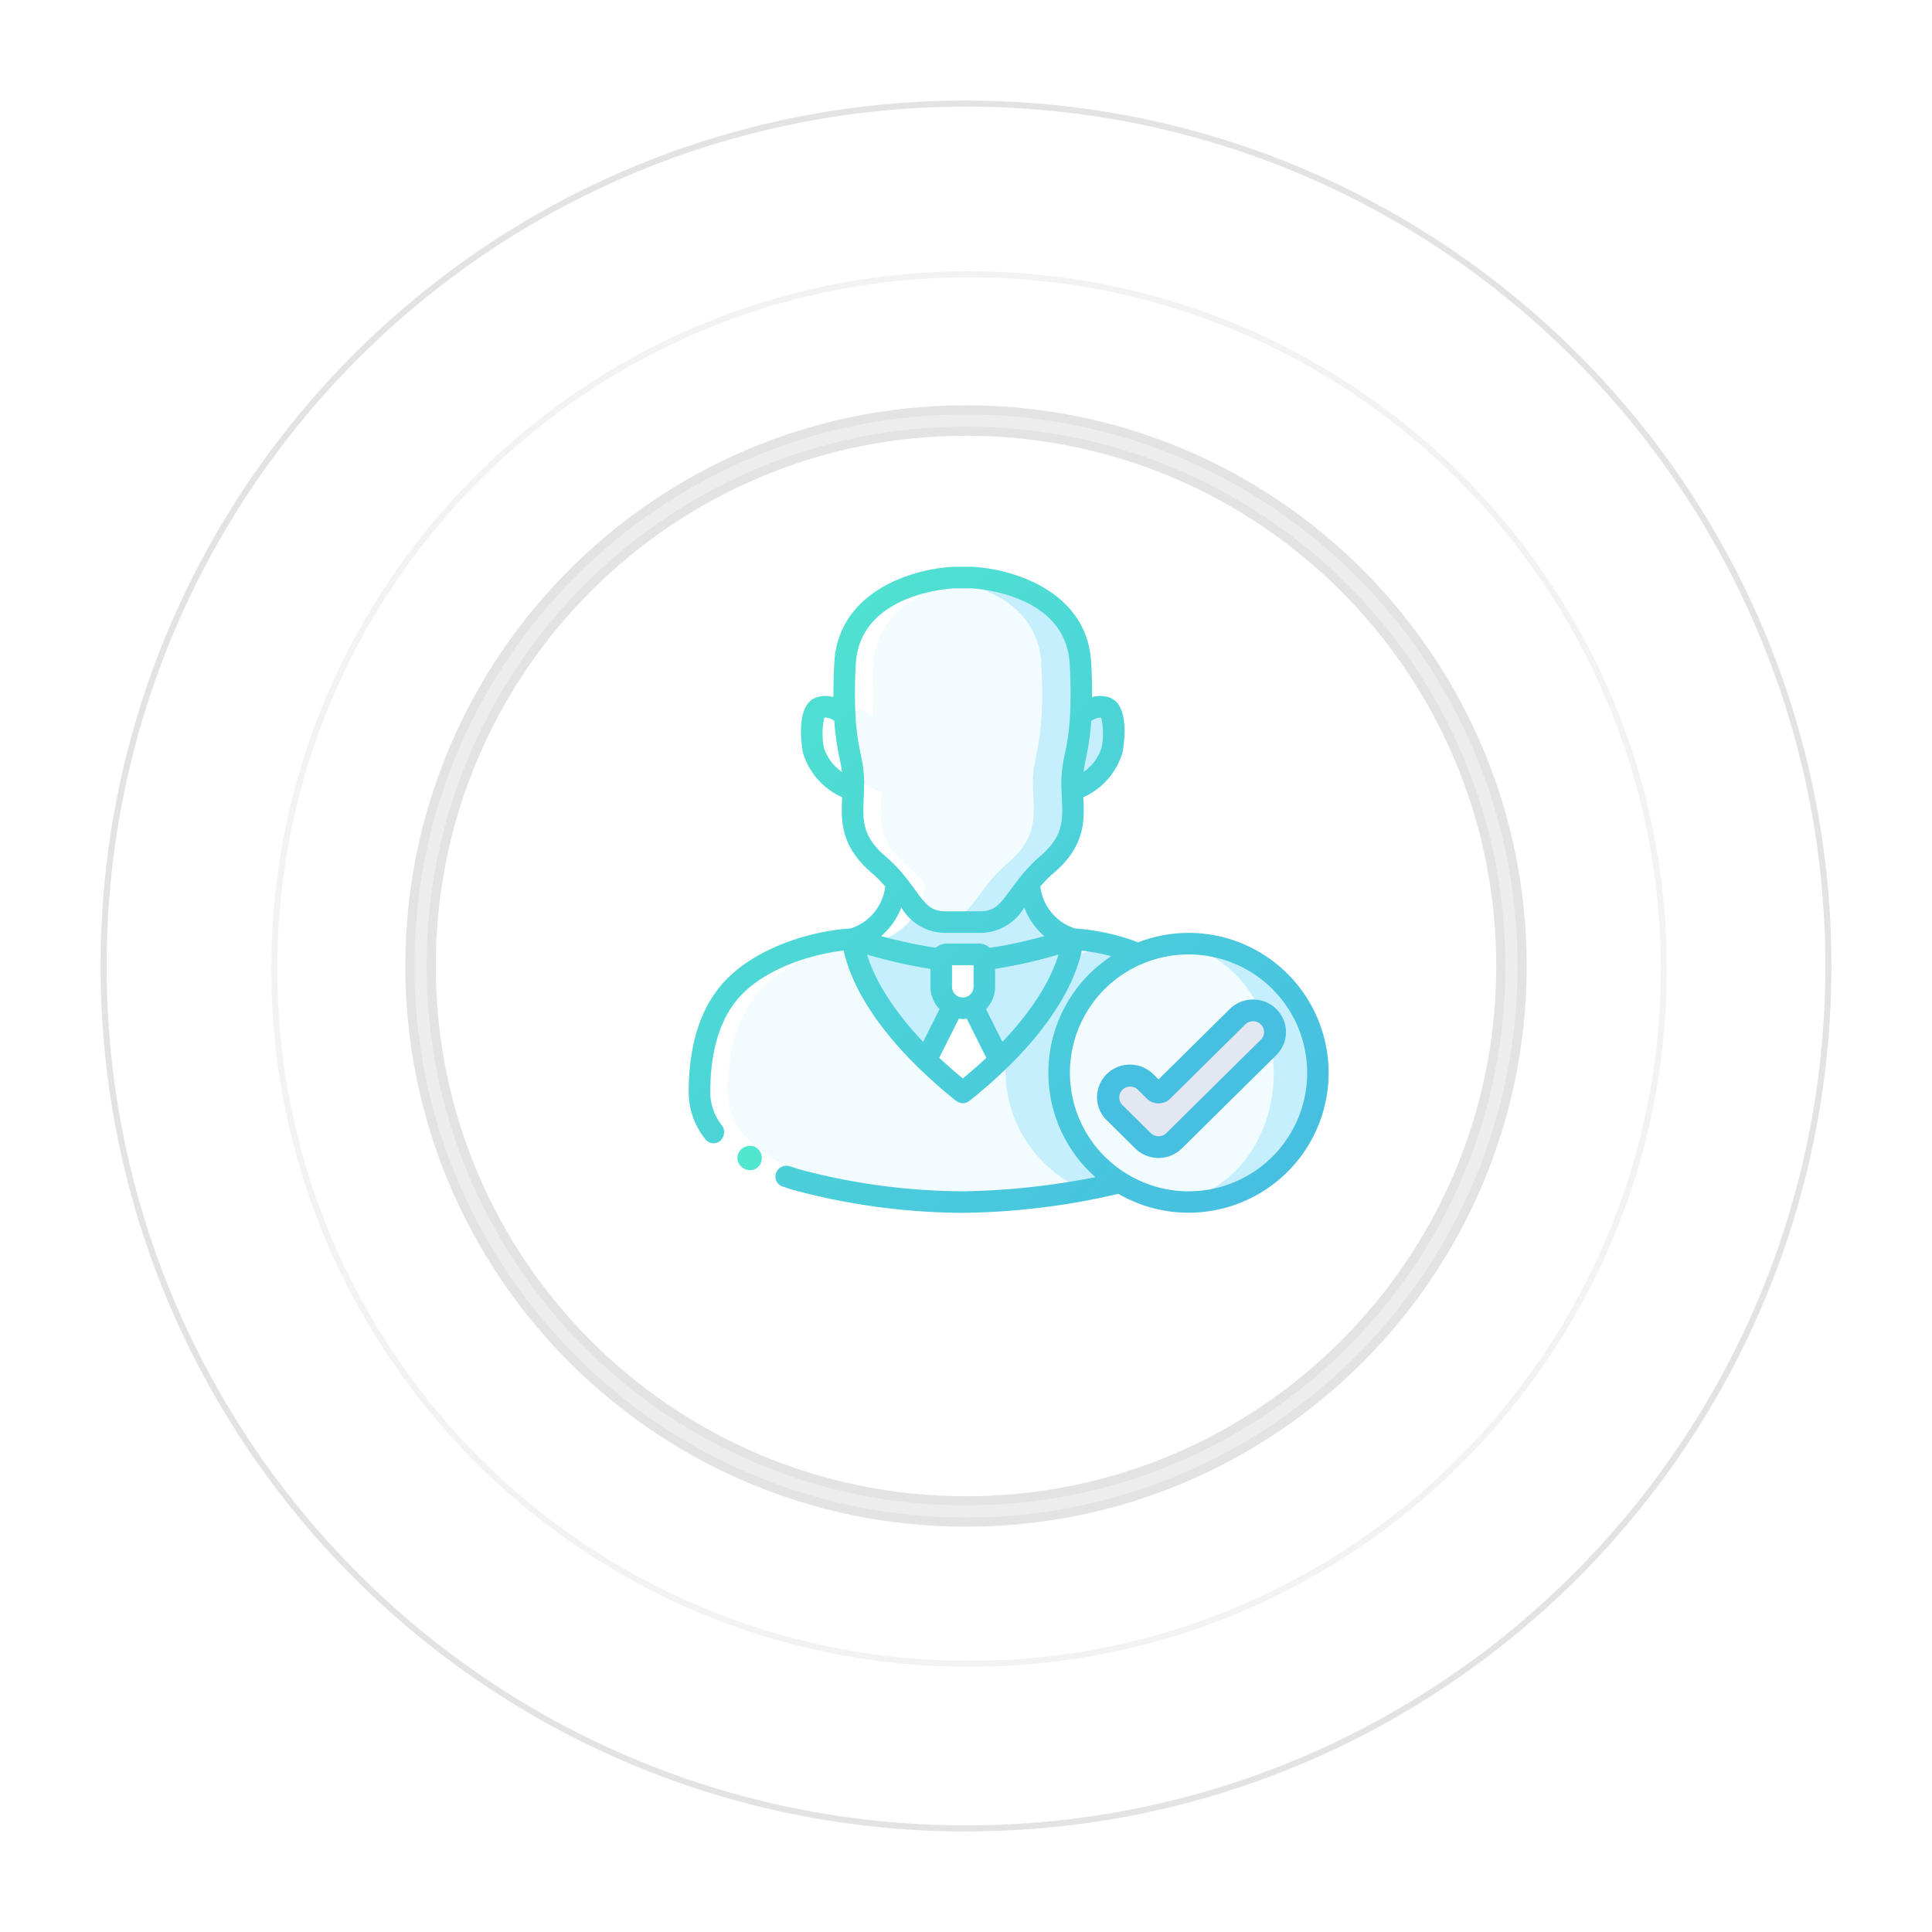 <svg xmlns="http://www.w3.org/2000/svg" xmlns:xlink="http://www.w3.org/1999/xlink" width="317" height="317" viewBox="0 0 317 317"><defs><path id="ucq9b" d="M600 382c0-62.96 51.04-114 114-114s114 51.04 114 114-51.04 114-114 114-114-51.04-114-114z"/><path id="ucq9d" d="M572 381.5c0-78.148 63.352-141.5 141.5-141.5S855 303.352 855 381.5 791.648 523 713.5 523 572 459.648 572 381.5z"/><path id="ucq9f" d="M624 381.5c0-49.43 40.07-89.5 89.5-89.5s89.5 40.07 89.5 89.5-40.07 89.5-89.5 89.5-89.5-40.07-89.5-89.5z"/><path id="ucq9h" d="M687 378.576L710 411l23-27.02-3.22-7.98a83.749 83.749 0 0 1-14.473 3.423h-7.077a82.575 82.575 0 0 1-14.153-3.317z"/><path id="ucq9i" d="M741 379.43l-3.005 37.332c-1.82.493-3.693.915-5.53 1.25a121.827 121.827 0 0 1-20.29 1.988S669 420 669 402.082c0-5.931 1.202-12.497 5.479-17.02 4.613-4.894 13.13-7.728 19.705-8.062 0 0 0 8.185 11.965 19.802 1.732 1.69 3.74 3.45 6.026 5.28 2.28-1.83 4.289-3.59 6.026-5.28a71.861 71.861 0 0 0 2.599-2.658 39.821 39.821 0 0 0 8.164-12.356 14.618 14.618 0 0 0 1.203-4.788c2.385.144 4.75.539 7.05 1.18 1.286.339 2.55.756 3.783 1.25z"/><path id="ucq9j" d="M741 379.255l-3.041 37.49A68.83 68.83 0 0 1 732.36 418a20.415 20.415 0 0 1-5.385-3.553c-4.452-4.017-6.986-9.703-6.976-15.66a19.745 19.745 0 0 1 .555-4.755 39.965 39.965 0 0 0 8.263-12.409 21.725 21.725 0 0 1 8.354-3.623c1.3.34 2.58.76 3.828 1.255z"/><path id="ucq9k" d="M731.558 340.383a4.58 4.58 0 0 1 4.125-1.303c2.107.706 1.054 7.132 1.054 7.132-.99 3.212-3.452 5.741-6.608 6.788h-36.252c-3.158-1.05-5.623-3.576-6.625-6.788 0 0-1.035-6.426 1.09-7.132a4.545 4.545 0 0 1 4.107 1.303z"/><path id="ucq9l" d="M722.821 368c.294 4.063 3.14 7.54 7.179 8.77a87.87 87.87 0 0 1-14.464 3.23h-7.073A87.86 87.86 0 0 1 694 376.77c4.038-1.23 6.885-4.707 7.179-8.77z"/><path id="ucq9m" d="M718 396.898c-1.724 1.632-3.724 3.333-6 5.102-2.27-1.769-4.27-3.47-6-5.102l4.24-9.898h3.52z"/><path id="ucq9n" d="M730.476 350.932c0 4.738 1.383 8.817-4.148 13.573S720.797 374 715.266 374h-5.532a1.378 1.378 0 0 1-.265-.017c-5.265-.143-5.354-4.81-10.797-9.477-5.53-4.756-4.148-8.835-4.148-13.573 0-4.738-2.074-6.11-1.383-19.682.567-10.99 11.985-13.52 16.328-14.09 1.028-.143 1.648-.16 1.648-.16h2.766s17.284.677 17.976 14.25c.691 13.573-1.383 14.926-1.383 19.682z"/><path id="ucq9o" d="M724.472 351.284c0 4.67 1.387 8.69-4.158 13.377-5.456 4.582-5.544 9.198-10.805 9.339-5.278-.14-5.367-4.74-10.823-9.34-5.545-4.687-4.158-8.706-4.158-13.376s-2.08-6.021-1.387-19.398c.57-10.832 12.014-13.324 16.368-13.886 4.354.562 15.78 3.072 16.35 13.886.693 13.377-1.387 14.71-1.387 19.398z"/><path id="ucq9p" d="M709.875 380h5.25c.483 0 .875.403.875.9v4.5c0 1.988-1.567 3.6-3.5 3.6s-3.5-1.612-3.5-3.6v-4.5c0-.497.392-.9.875-.9z"/><path id="ucq9q" d="M771 399c0 11.598-9.402 21-21 21s-21-9.402-21-21 9.402-21 21-21 21 9.402 21 21z"/><path id="ucq9r" d="M764 399c0-11.598-7.835-21-17.5-21s-17.5 9.402-17.5 21 7.835 21 17.5 21 17.5-9.402 17.5-21z"/><path id="ucq9s" d="M741.644 409.977l-4.602-4.522a3.451 3.451 0 0 1 0-4.942 3.605 3.605 0 0 1 5.033 0l1.456 1.431a.9.9 0 0 0 1.26 0l12.134-11.92a3.606 3.606 0 0 1 5.033 0 3.452 3.452 0 0 1 0 4.943l-15.28 15.01a3.606 3.606 0 0 1-5.034 0z"/><path id="ucq9t" d="M747.971 378.077a15.041 15.041 0 0 0-1.605-.097 14.904 14.904 0 0 0-3.656.46c.932.25 1.861.556 2.78.894a15.06 15.06 0 0 1 5.37-1.305c-.32-.016-.636-.049-.961-.049-.65 0-1.292.04-1.928.097z"/><path id="ucq9u" d="M709.913 379.917l-.733-.147z"/><path id="ucq9v" d="M712.82 380.415z"/><path id="ucq9w" d="M711.61 380.22z"/><path id="ucq9x" d="M710.39 380.006l.747.134z"/><path id="ucq9y" d="M679.886 385.286c3.758-3.992 10.1-6.583 15.882-7.598a31.886 31.886 0 0 1 3.811-.467 10.285 10.285 0 0 0 7.171-9.083 22.768 22.768 0 0 0-2.967-3.067c-5.009-4.273-4.329-7.996-4.162-12.15a10.184 10.184 0 0 1-6.536-6.598s-1.024-6.25 1.077-6.937a4.545 4.545 0 0 1 4.063 1.268 79.75 79.75 0 0 1 .048-8.457c.565-10.865 11.94-13.366 16.266-13.929.14-.02.253-.031.377-.046-.795-.093-1.277-.112-1.277-.112h-2.756s-.617.017-1.642.158c-4.327.563-15.702 3.064-16.267 13.929a79.875 79.875 0 0 0-.05 8.452 4.54 4.54 0 0 0-4.062-1.268c-2.102.687-1.077 6.938-1.077 6.938a10.185 10.185 0 0 0 6.535 6.597c-.167 4.16-.847 7.882 4.163 12.15a22.774 22.774 0 0 1 2.967 3.068 10.287 10.287 0 0 1-7.171 9.082l.318.104-.307.104c0-.123-.011-.208-.011-.208-6.57.335-15.083 3.17-19.694 8.065-4.274 4.525-5.475 11.093-5.475 17.027.002 17.93 43.151 17.93 43.151 17.93s.984 0 2.65-.06c-9.367-.346-40.5-2.635-40.5-17.865 0-5.934 1.2-12.501 5.475-17.027z"/><path id="ucq9z" d="M699.898 377.324l-.318-.104s0 .085.01.208z"/><path id="ucq9A" d="M707.99 379.515l.707.156z"/><path id="ucq9B" d="M704.31 378.61z"/><path id="ucq9C" d="M704.067 378.55l-.707-.194z"/><path id="ucq9D" d="M702.5 378.109l.53.149z"/><path id="ucq9E" d="M706.79 379.235l.744.176-.744-.176z"/><path id="ucq9F" d="M705.53 378.93c.288.074.58.146.883.22-.302-.074-.595-.146-.883-.22z"/><path id="ucq9G" d="M700.095 377.386l.177.055z"/><path id="ucq9H" d="M701.72 377.89l.437.126z"/><path id="ucq9I" d="M750.866 420.193a15.53 15.53 0 0 1-8.293-2.993c-1.303.336-2.62.634-3.933.89a14.664 14.664 0 0 0 9.336 2.055c.636.057 1.278.097 1.928.097.325 0 .64-.033.962-.05z"/><path id="ucq9J" d="M700.5 377.518l.29.09z"/><path id="ucq9K" d="M701.05 377.69l.353.106z"/><path id="ucq9L" d="M671.532 402.32a10.106 10.106 0 0 0 4.782 8.1 33.74 33.74 0 0 0 9.86 4.476 105.305 105.305 0 0 0 26.738 3.587v3.522a108.655 108.655 0 0 1-27.748-3.732 37.106 37.106 0 0 1-10.924-5 16.631 16.631 0 0 1-4.415-4.605A12.169 12.169 0 0 1 668 402.32z"/><path id="ucq9M" d="M739.8 415.546a1.852 1.852 0 0 0-.22-.134 19.4 19.4 0 0 1-8.966-17.962 19.408 19.408 0 0 1 11.75-16.283c.085-.027.169-.06.249-.101a19.47 19.47 0 0 1 21.19 4.247 19.42 19.42 0 0 1 4.187 21.18 19.455 19.455 0 0 1-17.984 11.974 19.322 19.322 0 0 1-10.206-2.92zm-32.133-33.572v2.926a5.27 5.27 0 0 0 1.49 3.67l-2.688 5.372c-6.052-6.366-8.341-11.452-9.201-14.314a83.772 83.772 0 0 0 10.399 2.346zm-4.782-10.079a8.381 8.381 0 0 0 7.329 4.172h5.517a8.38 8.38 0 0 0 7.327-4.173 11.533 11.533 0 0 0 3.297 4.711h-.025c-.665.177-1.39.373-2.152.562l-.134.034c-.744.176-1.525.366-2.325.53l-.197.044a57.34 57.34 0 0 1-2.452.477l-.164.03c-.51.089-1.012.15-1.518.221a2.627 2.627 0 0 0-1.768-.684h-5.306c-.654 0-1.284.244-1.768.684a75.551 75.551 0 0 1-8.969-1.912 11.52 11.52 0 0 0 3.308-4.696zm-6.125-19.08a2.033 2.033 0 0 0 0-.263c.012-.38.037-.749.037-1.133a21.754 21.754 0 0 0-.576-4.67 40.321 40.321 0 0 1-.86-6.455v-.028a78.604 78.604 0 0 1 .057-8.276c.606-11.672 15.607-12.43 16.173-12.457h2.69c.636.029 15.641.786 16.237 12.459.164 2.76.183 5.527.057 8.289a40.218 40.218 0 0 1-.862 6.462 21.863 21.863 0 0 0-.576 4.67c0 .385.025.754.039 1.134-.005.088-.002.176.009.263.014.343.016.697.034 1.035.187 3.679.32 6.338-3.6 9.684a24.358 24.358 0 0 0-3.203 3.351l-.042.055a53.077 53.077 0 0 0-1.558 2.053c-1.838 2.519-2.676 3.545-5.087 3.545h-5.515c-2.411 0-3.25-1.026-5.08-3.554a52.947 52.947 0 0 0-1.604-2.112 24.317 24.317 0 0 0-3.204-3.331c-3.923-3.348-3.787-6.007-3.601-9.685.017-.34.02-.693.035-1.036zm-6.554-7.032c-.341-1.664-.325-3.38.05-5.037a2.504 2.504 0 0 1 1.637.546c.143 2.07.433 4.127.869 6.157.158.789.293 1.49.387 2.206a7.849 7.849 0 0 1-2.943-3.872zm45.533-.091a7.746 7.746 0 0 1-2.945 3.968c.092-.715.226-1.413.386-2.204.436-2.027.727-4.083.87-6.15a2.627 2.627 0 0 1 1.643-.56c.358 1.628.373 3.312.046 4.946zM714.74 384.9a1.768 1.768 0 0 1-3.537 0v-3.533h3.537zm-1.76 15.054a79.498 79.498 0 0 1-3.868-3.395l3.223-6.424c.424.087.861.087 1.285 0l3.22 6.436a88.015 88.015 0 0 1-3.86 3.383zm6.496-6.007l-2.692-5.378a5.27 5.27 0 0 0 1.493-3.669v-2.926a83.6 83.6 0 0 0 10.399-2.347c-.862 2.869-3.15 7.965-9.2 14.32zm22.282-16.328a36.892 36.892 0 0 0-10.385-2.28 8.26 8.26 0 0 1-5.682-6.89c.682-.801 1.425-1.548 2.223-2.233 5.18-4.417 5.032-8.657 4.84-12.408a11.634 11.634 0 0 0 6.455-7.455c.388-2.335.948-7.877-2.223-8.925a4.795 4.795 0 0 0-2.798-.053c0-1.606-.03-3.438-.137-5.57-.612-11.918-13.11-15.549-19.702-15.805h-2.83c-6.522.255-19.018 3.887-19.63 15.808a95.667 95.667 0 0 0-.139 5.567 4.713 4.713 0 0 0-2.765.053c-3.2 1.045-2.653 6.588-2.257 9.01a11.695 11.695 0 0 0 6.455 7.376c-.19 3.748-.337 7.985 4.84 12.409a20.113 20.113 0 0 1 2.224 2.233 8.267 8.267 0 0 1-5.684 6.89c-6.656.401-15.514 3.18-20.613 8.609-3.947 4.2-5.951 10.356-5.951 18.295a12.307 12.307 0 0 0 2.695 7.617 1.688 1.688 0 0 0 2.572.231 1.91 1.91 0 0 0 .221-2.408 8.715 8.715 0 0 1-1.945-5.444c0-7.011 1.68-12.357 4.994-15.883 4.067-4.334 11.286-6.775 16.91-7.396.653 3.22 3.11 10.261 12.147 19.114.01.013.025.021.038.035a82.914 82.914 0 0 0 6.235 5.51l.424.234c.215.095.445.147.68.152h.019c.225-.008.447-.057.652-.147.07-.031.136-.068.2-.11a1.83 1.83 0 0 0 .24-.132c2.344-1.889 4.423-3.71 6.156-5.411 9.145-8.908 11.603-16.002 12.264-19.24 1.627.185 3.238.494 4.82.923a22.894 22.894 0 0 0-10.25 17.484 22.89 22.89 0 0 0 7.652 18.763 120.056 120.056 0 0 1-21.752 2.325 105.242 105.242 0 0 1-26.772-3.597c-.552-.154-1.086-.354-1.63-.518a1.807 1.807 0 0 0-2.227 1.084 1.741 1.741 0 0 0 1.105 2.267c.58.177 1.157.39 1.74.553A108.574 108.574 0 0 0 712.97 422a116.848 116.848 0 0 0 25.524-3.117 23 23 0 0 0 26.28-2.261 22.94 22.94 0 0 0 6.84-25.446 22.979 22.979 0 0 0-21.608-15.11 22.887 22.887 0 0 0-8.247 1.553z"/><path id="ucq9O" d="M679.01 411.24a2.009 2.009 0 0 0-1.45-.177l-.35.124a1.62 1.62 0 0 0-.34.201 1.328 1.328 0 0 0-.293.236 3.066 3.066 0 0 0-.254.312 2.047 2.047 0 0 0-.277 1.533c.074.263.203.507.377.717a2.09 2.09 0 0 0 2.21.739c.5-.175.917-.533 1.163-1.004a2.22 2.22 0 0 0 .122-1.528 2.242 2.242 0 0 0-.909-1.154z"/><path id="ucq9P" d="M761.838 393.63l-15.47 15.288a1.816 1.816 0 0 1-2.546 0l-4.66-4.606a1.767 1.767 0 0 1-.377-1.93 1.802 1.802 0 0 1 2.925-.577l1.473 1.456a2.72 2.72 0 0 0 1.912.783 2.72 2.72 0 0 0 1.912-.783l12.283-12.138a1.816 1.816 0 0 1 1.762-.507 1.791 1.791 0 0 1 1.297 1.282 1.767 1.767 0 0 1-.511 1.741zm-5.095-5.035l-11.648 11.511-.838-.83a5.448 5.448 0 0 0-5.237-1.416 5.374 5.374 0 0 0-3.84 3.795 5.3 5.3 0 0 0 1.435 5.176l4.66 4.605a5.449 5.449 0 0 0 7.641 0l15.47-15.286a5.3 5.3 0 0 0 1.434-5.177 5.374 5.374 0 0 0-3.84-3.795 5.448 5.448 0 0 0-5.237 1.417z"/><filter id="ucq9a" width="140%" height="140%" x="-10%" y="-10%" filterUnits="objectBoundingBox"><feGaussianBlur in="SourceGraphic" result="FeGaussianBlur3381Out" stdDeviation="1.116 1.116"/></filter><filter id="ucq9c" width="152%" height="152%" x="-16%" y="-16%" filterUnits="objectBoundingBox"><feGaussianBlur in="SourceGraphic" result="FeGaussianBlur3388Out" stdDeviation="8.097 8.097"/></filter><filter id="ucq9e" width="148%" height="148%" x="-14%" y="-14%" filterUnits="objectBoundingBox"><feGaussianBlur in="SourceGraphic" result="FeGaussianBlur3395Out" stdDeviation="3.599 3.599"/></filter><filter id="ucq9g" width="140%" height="140%" x="-10%" y="-10%" filterUnits="objectBoundingBox"><feGaussianBlur in="SourceGraphic" result="FeGaussianBlur3402Out" stdDeviation="0.739 0.739"/></filter><linearGradient id="ucq9N" x1="668" x2="775.1" y1="316" y2="423.06" gradientUnits="userSpaceOnUse"><stop offset="0" stop-color="#51e8ce"/><stop offset="1" stop-color="#46bbe3"/></linearGradient></defs><g><g opacity=".33" transform="translate(-555 -223)"><g filter="url(#ucq9a)" opacity=".14"><use fill="#fff" fill-opacity="0" stroke="#000" stroke-miterlimit="50" xlink:href="#ucq9b"/></g><g filter="url(#ucq9c)" opacity=".33"><use fill="#fff" fill-opacity="0" stroke="#000" stroke-miterlimit="50" xlink:href="#ucq9d"/></g><g filter="url(#ucq9e)" opacity=".33"><use fill="#fff" fill-opacity="0" stroke="#000" stroke-miterlimit="50" stroke-width="5" xlink:href="#ucq9f"/></g><g filter="url(#ucq9g)" opacity=".33"><use fill="#fff" fill-opacity="0" stroke="#fff" stroke-miterlimit="50" stroke-width="2" xlink:href="#ucq9f"/></g></g><g transform="translate(-555 -223)"><g><use fill="#c6effd" xlink:href="#ucq9h"/></g><g><use fill="#f2fcff" xlink:href="#ucq9i"/></g><g><use fill="#c6effd" xlink:href="#ucq9j"/></g><g><use fill="#c6effd" xlink:href="#ucq9k"/></g><g><use fill="#c6effd" xlink:href="#ucq9l"/></g><g><use fill="#fff" xlink:href="#ucq9m"/></g><g><use fill="#c6effd" xlink:href="#ucq9n"/></g><g><use fill="#f2fcff" xlink:href="#ucq9o"/></g><g><use fill="#fff" xlink:href="#ucq9p"/></g><g><use fill="#c6effd" xlink:href="#ucq9q"/></g><g><use fill="#f2fcff" xlink:href="#ucq9r"/></g><g><use fill="#e3e7f2" xlink:href="#ucq9s"/></g><g><g><use fill="#fff" xlink:href="#ucq9t"/></g><g><use fill="#fff" xlink:href="#ucq9u"/></g><g><use fill="#fff" xlink:href="#ucq9v"/></g><g><use fill="#fff" xlink:href="#ucq9w"/></g><g><use fill="#fff" xlink:href="#ucq9x"/></g><g><use fill="#fff" xlink:href="#ucq9y"/></g><g><use fill="#fff" xlink:href="#ucq9z"/></g><g><use fill="#fff" xlink:href="#ucq9A"/></g><g><use fill="#fff" xlink:href="#ucq9B"/></g><g><use fill="#fff" xlink:href="#ucq9C"/></g><g><use fill="#fff" xlink:href="#ucq9D"/></g><g><use fill="#fff" xlink:href="#ucq9E"/></g><g><use fill="#fff" xlink:href="#ucq9F"/></g><g><use fill="#fff" xlink:href="#ucq9G"/></g><g><use fill="#fff" xlink:href="#ucq9H"/></g><g><use fill="#fff" xlink:href="#ucq9I"/></g><g><use fill="#fff" xlink:href="#ucq9J"/></g><g><use fill="#fff" xlink:href="#ucq9K"/></g><g><use fill="#fff" xlink:href="#ucq9L"/></g></g><g><use fill="url(#ucq9N)" xlink:href="#ucq9M"/></g><g><use fill="#51e7ce" xlink:href="#ucq9O"/></g><g><use fill="#47bfe1" xlink:href="#ucq9P"/></g></g></g></svg>